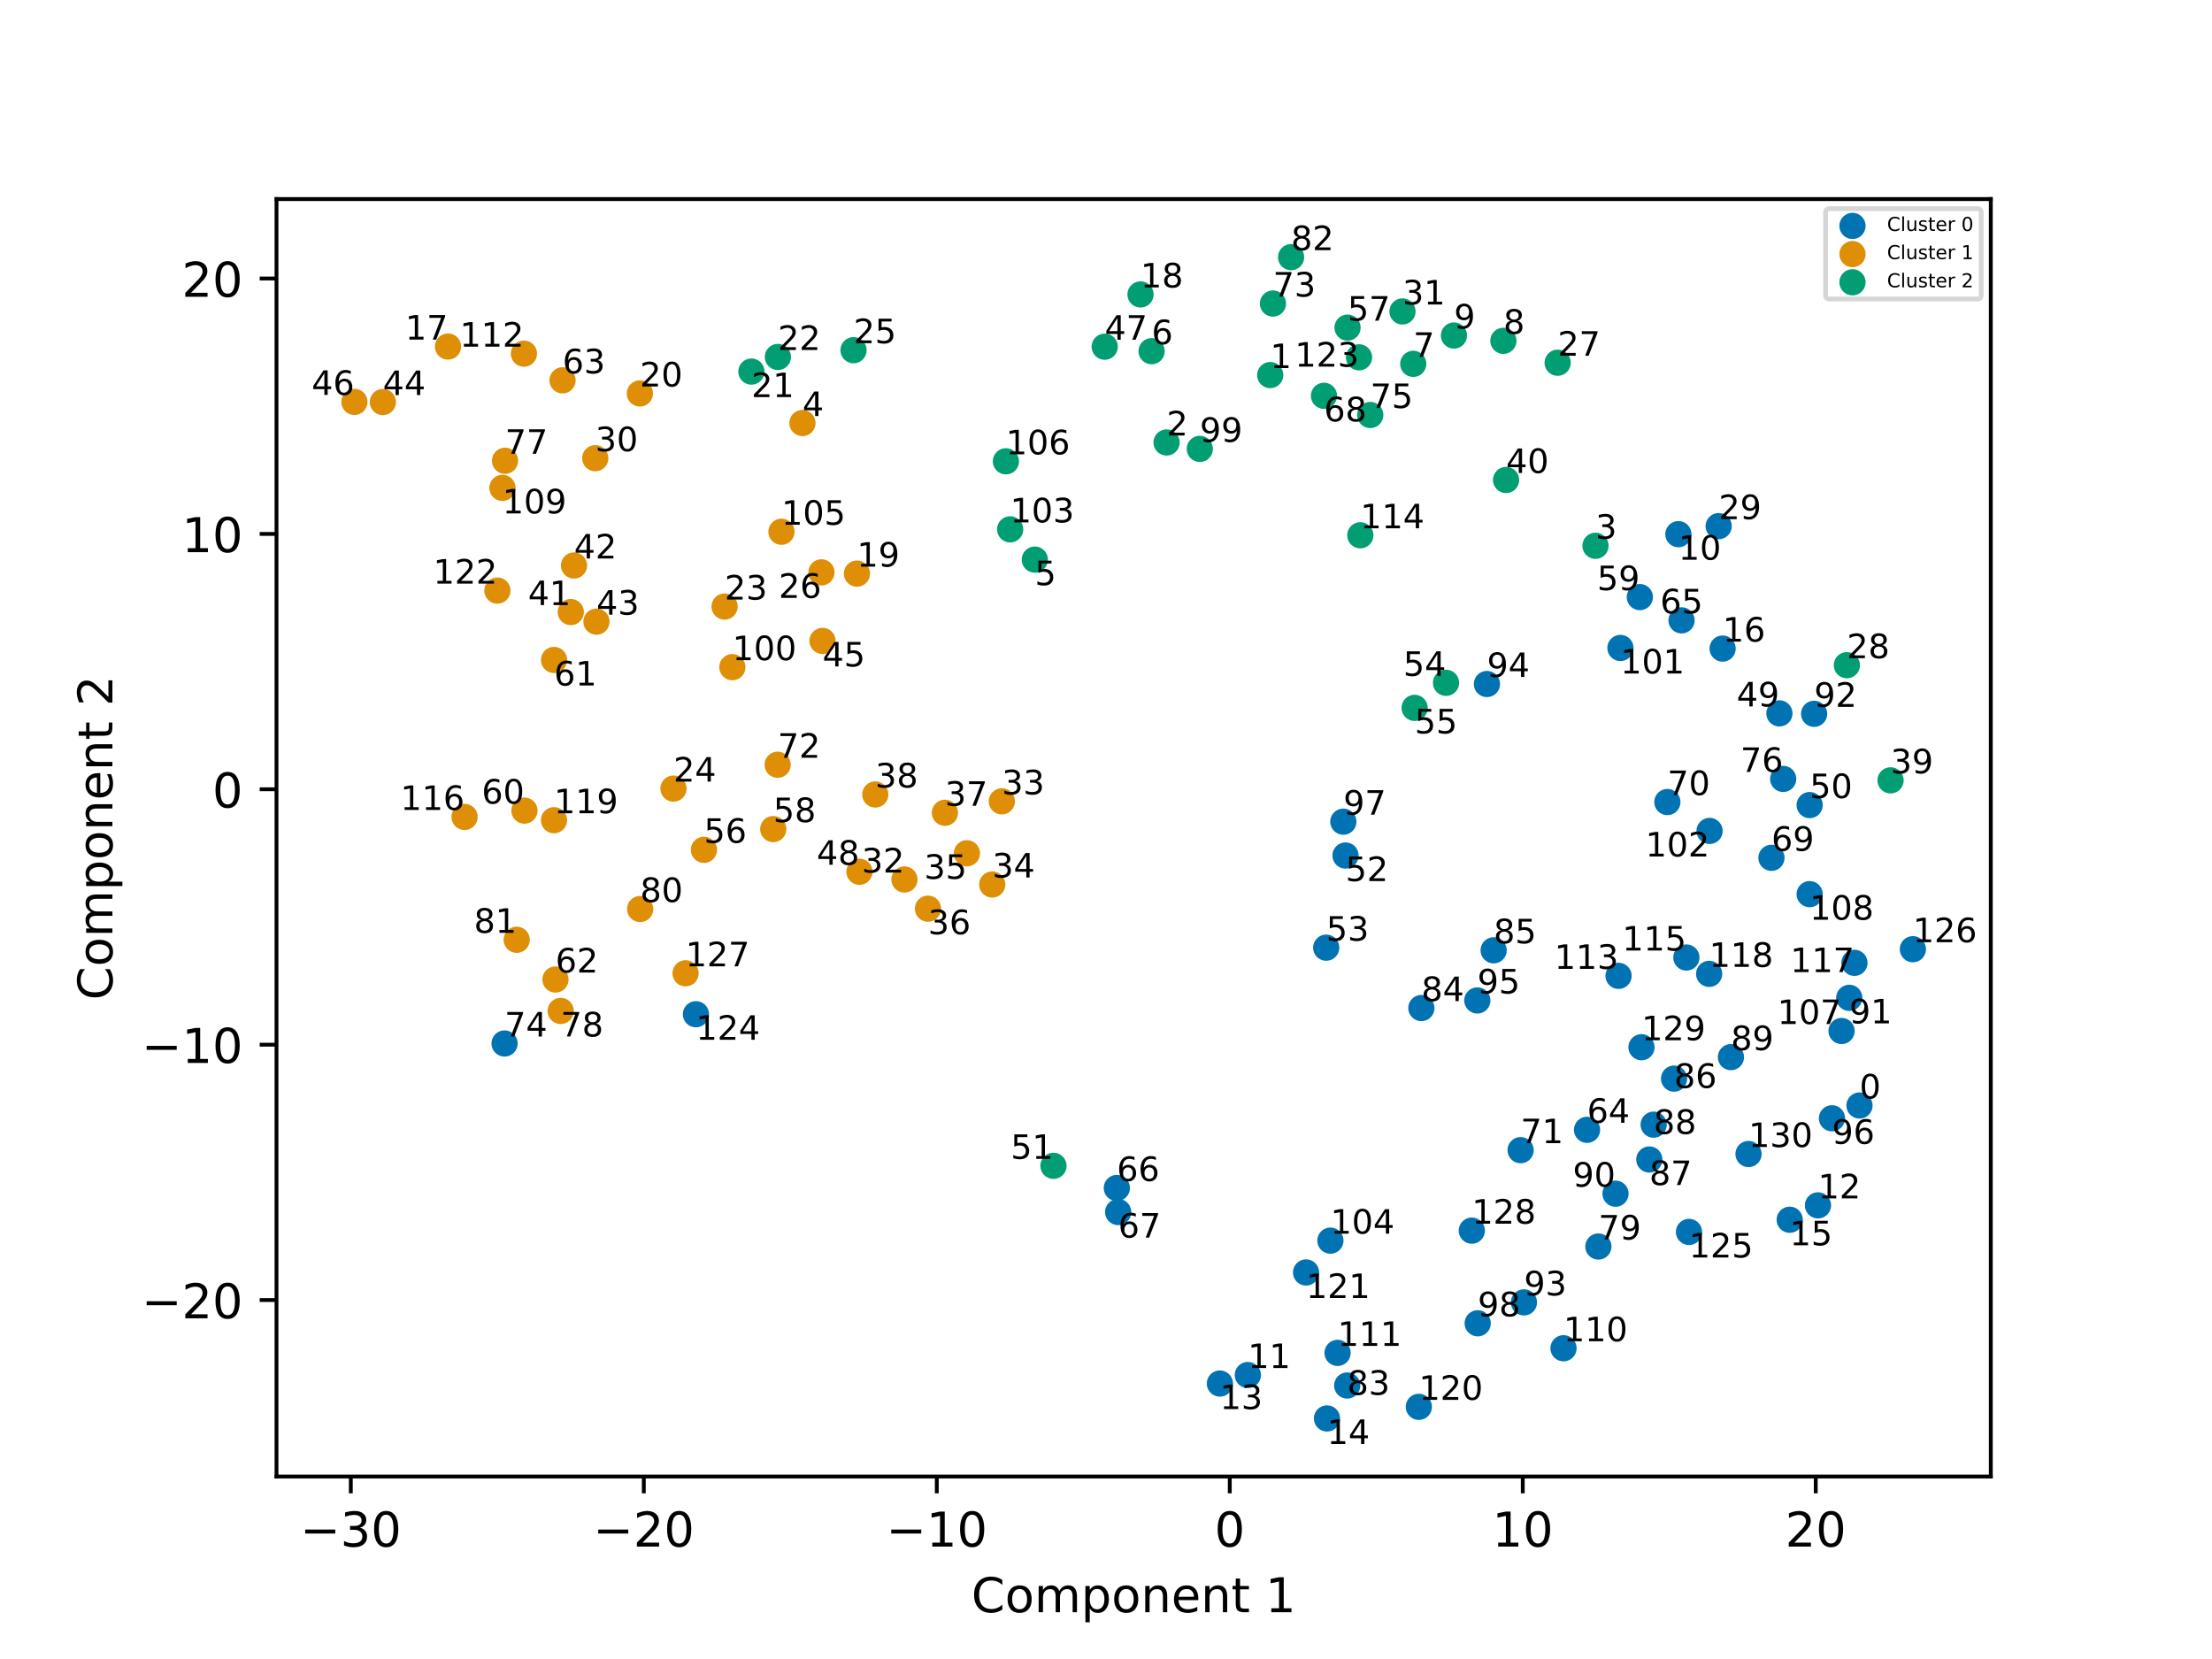 <?xml version="1.0" encoding="utf-8" standalone="no"?>
<!DOCTYPE svg PUBLIC "-//W3C//DTD SVG 1.1//EN"
  "http://www.w3.org/Graphics/SVG/1.1/DTD/svg11.dtd">
<!-- Created with matplotlib (https://matplotlib.org/) -->
<svg height="345.6pt" version="1.1" viewBox="0 0 460.8 345.6" width="460.8pt" xmlns="http://www.w3.org/2000/svg" xmlns:xlink="http://www.w3.org/1999/xlink">
 <defs>
  <style type="text/css">*{stroke-linecap:butt;stroke-linejoin:round;}</style>
 </defs>
 <g id="figure_1">
  <g id="patch_1">
   <path d="M 0 345.6 
L 460.8 345.6 
L 460.8 0 
L 0 0 
z
" style="fill:#ffffff;"/>
  </g>
  <g id="axes_1">
   <g id="patch_2">
    <path d="M 57.6 307.584 
L 414.72 307.584 
L 414.72 41.472 
L 57.6 41.472 
z
" style="fill:#ffffff;"/>
   </g>
   <g id="PathCollection_1">
    <defs>
     <path d="M 0 2.236 
C 0.593 2.236 1.162 2 1.581 1.581 
C 2 1.162 2.236 0.593 2.236 0 
C 2.236 -0.593 2 -1.162 1.581 -1.581 
C 1.162 -2 0.593 -2.236 0 -2.236 
C -0.593 -2.236 -1.162 -2 -1.581 -1.581 
C -2 -1.162 -2.236 -0.593 -2.236 0 
C -2.236 0.593 -2 1.162 -1.581 1.581 
C -1.162 2 -0.593 2.236 0 2.236 
z
" id="m40861cefeb" style="stroke:#0173b2;"/>
    </defs>
    <g clip-path="url(#pacad925ad2)">
     <use style="fill:#0173b2;stroke:#0173b2;" x="387.368" xlink:href="#m40861cefeb" y="230.296"/>
     <use style="fill:#0173b2;stroke:#0173b2;" x="349.638" xlink:href="#m40861cefeb" y="111.281"/>
     <use style="fill:#0173b2;stroke:#0173b2;" x="259.949" xlink:href="#m40861cefeb" y="286.441"/>
     <use style="fill:#0173b2;stroke:#0173b2;" x="378.718" xlink:href="#m40861cefeb" y="251.098"/>
     <use style="fill:#0173b2;stroke:#0173b2;" x="254.126" xlink:href="#m40861cefeb" y="288.219"/>
     <use style="fill:#0173b2;stroke:#0173b2;" x="276.435" xlink:href="#m40861cefeb" y="295.488"/>
     <use style="fill:#0173b2;stroke:#0173b2;" x="372.831" xlink:href="#m40861cefeb" y="254.096"/>
     <use style="fill:#0173b2;stroke:#0173b2;" x="358.851" xlink:href="#m40861cefeb" y="135.113"/>
     <use style="fill:#0173b2;stroke:#0173b2;" x="358.034" xlink:href="#m40861cefeb" y="109.603"/>
     <use style="fill:#0173b2;stroke:#0173b2;" x="370.684" xlink:href="#m40861cefeb" y="148.613"/>
     <use style="fill:#0173b2;stroke:#0173b2;" x="376.985" xlink:href="#m40861cefeb" y="167.712"/>
     <use style="fill:#0173b2;stroke:#0173b2;" x="280.298" xlink:href="#m40861cefeb" y="178.223"/>
     <use style="fill:#0173b2;stroke:#0173b2;" x="276.274" xlink:href="#m40861cefeb" y="197.416"/>
     <use style="fill:#0173b2;stroke:#0173b2;" x="341.61" xlink:href="#m40861cefeb" y="124.386"/>
     <use style="fill:#0173b2;stroke:#0173b2;" x="330.611" xlink:href="#m40861cefeb" y="235.362"/>
     <use style="fill:#0173b2;stroke:#0173b2;" x="350.296" xlink:href="#m40861cefeb" y="129.228"/>
     <use style="fill:#0173b2;stroke:#0173b2;" x="232.657" xlink:href="#m40861cefeb" y="247.478"/>
     <use style="fill:#0173b2;stroke:#0173b2;" x="232.933" xlink:href="#m40861cefeb" y="252.492"/>
     <use style="fill:#0173b2;stroke:#0173b2;" x="369.026" xlink:href="#m40861cefeb" y="178.7"/>
     <use style="fill:#0173b2;stroke:#0173b2;" x="347.342" xlink:href="#m40861cefeb" y="167.079"/>
     <use style="fill:#0173b2;stroke:#0173b2;" x="316.772" xlink:href="#m40861cefeb" y="239.602"/>
     <use style="fill:#0173b2;stroke:#0173b2;" x="105.111" xlink:href="#m40861cefeb" y="217.375"/>
     <use style="fill:#0173b2;stroke:#0173b2;" x="371.471" xlink:href="#m40861cefeb" y="162.262"/>
     <use style="fill:#0173b2;stroke:#0173b2;" x="332.971" xlink:href="#m40861cefeb" y="259.672"/>
     <use style="fill:#0173b2;stroke:#0173b2;" x="280.645" xlink:href="#m40861cefeb" y="288.627"/>
     <use style="fill:#0173b2;stroke:#0173b2;" x="296.1" xlink:href="#m40861cefeb" y="209.994"/>
     <use style="fill:#0173b2;stroke:#0173b2;" x="311.156" xlink:href="#m40861cefeb" y="197.963"/>
     <use style="fill:#0173b2;stroke:#0173b2;" x="348.738" xlink:href="#m40861cefeb" y="224.696"/>
     <use style="fill:#0173b2;stroke:#0173b2;" x="343.585" xlink:href="#m40861cefeb" y="241.546"/>
     <use style="fill:#0173b2;stroke:#0173b2;" x="344.486" xlink:href="#m40861cefeb" y="234.284"/>
     <use style="fill:#0173b2;stroke:#0173b2;" x="360.586" xlink:href="#m40861cefeb" y="220.217"/>
     <use style="fill:#0173b2;stroke:#0173b2;" x="336.54" xlink:href="#m40861cefeb" y="248.662"/>
     <use style="fill:#0173b2;stroke:#0173b2;" x="385.234" xlink:href="#m40861cefeb" y="207.866"/>
     <use style="fill:#0173b2;stroke:#0173b2;" x="377.914" xlink:href="#m40861cefeb" y="148.699"/>
     <use style="fill:#0173b2;stroke:#0173b2;" x="317.466" xlink:href="#m40861cefeb" y="271.308"/>
     <use style="fill:#0173b2;stroke:#0173b2;" x="309.756" xlink:href="#m40861cefeb" y="142.489"/>
     <use style="fill:#0173b2;stroke:#0173b2;" x="307.753" xlink:href="#m40861cefeb" y="208.413"/>
     <use style="fill:#0173b2;stroke:#0173b2;" x="381.632" xlink:href="#m40861cefeb" y="232.961"/>
     <use style="fill:#0173b2;stroke:#0173b2;" x="279.842" xlink:href="#m40861cefeb" y="171.17"/>
     <use style="fill:#0173b2;stroke:#0173b2;" x="307.831" xlink:href="#m40861cefeb" y="275.664"/>
     <use style="fill:#0173b2;stroke:#0173b2;" x="337.565" xlink:href="#m40861cefeb" y="134.982"/>
     <use style="fill:#0173b2;stroke:#0173b2;" x="356.136" xlink:href="#m40861cefeb" y="173.099"/>
     <use style="fill:#0173b2;stroke:#0173b2;" x="277.149" xlink:href="#m40861cefeb" y="258.447"/>
     <use style="fill:#0173b2;stroke:#0173b2;" x="383.627" xlink:href="#m40861cefeb" y="214.776"/>
     <use style="fill:#0173b2;stroke:#0173b2;" x="376.985" xlink:href="#m40861cefeb" y="186.27"/>
     <use style="fill:#0173b2;stroke:#0173b2;" x="325.707" xlink:href="#m40861cefeb" y="280.864"/>
     <use style="fill:#0173b2;stroke:#0173b2;" x="278.641" xlink:href="#m40861cefeb" y="281.831"/>
     <use style="fill:#0173b2;stroke:#0173b2;" x="337.175" xlink:href="#m40861cefeb" y="203.287"/>
     <use style="fill:#0173b2;stroke:#0173b2;" x="351.304" xlink:href="#m40861cefeb" y="199.466"/>
     <use style="fill:#0173b2;stroke:#0173b2;" x="386.315" xlink:href="#m40861cefeb" y="200.575"/>
     <use style="fill:#0173b2;stroke:#0173b2;" x="356.049" xlink:href="#m40861cefeb" y="202.874"/>
     <use style="fill:#0173b2;stroke:#0173b2;" x="295.572" xlink:href="#m40861cefeb" y="293.069"/>
     <use style="fill:#0173b2;stroke:#0173b2;" x="272.074" xlink:href="#m40861cefeb" y="265.077"/>
     <use style="fill:#0173b2;stroke:#0173b2;" x="144.976" xlink:href="#m40861cefeb" y="211.284"/>
     <use style="fill:#0173b2;stroke:#0173b2;" x="351.847" xlink:href="#m40861cefeb" y="256.637"/>
     <use style="fill:#0173b2;stroke:#0173b2;" x="398.487" xlink:href="#m40861cefeb" y="197.735"/>
     <use style="fill:#0173b2;stroke:#0173b2;" x="306.606" xlink:href="#m40861cefeb" y="256.365"/>
     <use style="fill:#0173b2;stroke:#0173b2;" x="341.953" xlink:href="#m40861cefeb" y="218.156"/>
     <use style="fill:#0173b2;stroke:#0173b2;" x="364.25" xlink:href="#m40861cefeb" y="240.399"/>
    </g>
   </g>
   <g id="PathCollection_2">
    <defs>
     <path d="M 0 2.236 
C 0.593 2.236 1.162 2 1.581 1.581 
C 2 1.162 2.236 0.593 2.236 0 
C 2.236 -0.593 2 -1.162 1.581 -1.581 
C 1.162 -2 0.593 -2.236 0 -2.236 
C -0.593 -2.236 -1.162 -2 -1.581 -1.581 
C -2 -1.162 -2.236 -0.593 -2.236 0 
C -2.236 0.593 -2 1.162 -1.581 1.581 
C -1.162 2 -0.593 2.236 0 2.236 
z
" id="mf423c659b4" style="stroke:#de8f05;"/>
    </defs>
    <g clip-path="url(#pacad925ad2)">
     <use style="fill:#de8f05;stroke:#de8f05;" x="167.161" xlink:href="#mf423c659b4" y="88.127"/>
     <use style="fill:#de8f05;stroke:#de8f05;" x="93.325" xlink:href="#mf423c659b4" y="72.192"/>
     <use style="fill:#de8f05;stroke:#de8f05;" x="178.515" xlink:href="#mf423c659b4" y="119.493"/>
     <use style="fill:#de8f05;stroke:#de8f05;" x="133.3" xlink:href="#mf423c659b4" y="81.963"/>
     <use style="fill:#de8f05;stroke:#de8f05;" x="150.948" xlink:href="#mf423c659b4" y="126.354"/>
     <use style="fill:#de8f05;stroke:#de8f05;" x="140.295" xlink:href="#mf423c659b4" y="164.276"/>
     <use style="fill:#de8f05;stroke:#de8f05;" x="171.119" xlink:href="#mf423c659b4" y="119.23"/>
     <use style="fill:#de8f05;stroke:#de8f05;" x="124.004" xlink:href="#mf423c659b4" y="95.451"/>
     <use style="fill:#de8f05;stroke:#de8f05;" x="188.415" xlink:href="#mf423c659b4" y="183.213"/>
     <use style="fill:#de8f05;stroke:#de8f05;" x="208.702" xlink:href="#mf423c659b4" y="166.934"/>
     <use style="fill:#de8f05;stroke:#de8f05;" x="206.698" xlink:href="#mf423c659b4" y="184.257"/>
     <use style="fill:#de8f05;stroke:#de8f05;" x="201.424" xlink:href="#mf423c659b4" y="177.755"/>
     <use style="fill:#de8f05;stroke:#de8f05;" x="193.313" xlink:href="#mf423c659b4" y="189.292"/>
     <use style="fill:#de8f05;stroke:#de8f05;" x="196.839" xlink:href="#mf423c659b4" y="169.312"/>
     <use style="fill:#de8f05;stroke:#de8f05;" x="182.337" xlink:href="#mf423c659b4" y="165.504"/>
     <use style="fill:#de8f05;stroke:#de8f05;" x="118.905" xlink:href="#mf423c659b4" y="127.504"/>
     <use style="fill:#de8f05;stroke:#de8f05;" x="119.576" xlink:href="#mf423c659b4" y="117.803"/>
     <use style="fill:#de8f05;stroke:#de8f05;" x="124.254" xlink:href="#mf423c659b4" y="129.497"/>
     <use style="fill:#de8f05;stroke:#de8f05;" x="79.755" xlink:href="#mf423c659b4" y="83.753"/>
     <use style="fill:#de8f05;stroke:#de8f05;" x="171.345" xlink:href="#mf423c659b4" y="133.514"/>
     <use style="fill:#de8f05;stroke:#de8f05;" x="73.833" xlink:href="#mf423c659b4" y="83.72"/>
     <use style="fill:#de8f05;stroke:#de8f05;" x="179.037" xlink:href="#mf423c659b4" y="181.601"/>
     <use style="fill:#de8f05;stroke:#de8f05;" x="146.641" xlink:href="#mf423c659b4" y="177.032"/>
     <use style="fill:#de8f05;stroke:#de8f05;" x="161.079" xlink:href="#mf423c659b4" y="172.714"/>
     <use style="fill:#de8f05;stroke:#de8f05;" x="109.25" xlink:href="#mf423c659b4" y="168.864"/>
     <use style="fill:#de8f05;stroke:#de8f05;" x="115.417" xlink:href="#mf423c659b4" y="137.482"/>
     <use style="fill:#de8f05;stroke:#de8f05;" x="115.711" xlink:href="#mf423c659b4" y="204.049"/>
     <use style="fill:#de8f05;stroke:#de8f05;" x="117.184" xlink:href="#mf423c659b4" y="79.227"/>
     <use style="fill:#de8f05;stroke:#de8f05;" x="162" xlink:href="#mf423c659b4" y="159.307"/>
     <use style="fill:#de8f05;stroke:#de8f05;" x="105.205" xlink:href="#mf423c659b4" y="95.988"/>
     <use style="fill:#de8f05;stroke:#de8f05;" x="116.797" xlink:href="#mf423c659b4" y="210.595"/>
     <use style="fill:#de8f05;stroke:#de8f05;" x="133.358" xlink:href="#mf423c659b4" y="189.364"/>
     <use style="fill:#de8f05;stroke:#de8f05;" x="107.635" xlink:href="#mf423c659b4" y="195.773"/>
     <use style="fill:#de8f05;stroke:#de8f05;" x="152.567" xlink:href="#mf423c659b4" y="138.98"/>
     <use style="fill:#de8f05;stroke:#de8f05;" x="162.795" xlink:href="#mf423c659b4" y="110.774"/>
     <use style="fill:#de8f05;stroke:#de8f05;" x="104.666" xlink:href="#mf423c659b4" y="101.634"/>
     <use style="fill:#de8f05;stroke:#de8f05;" x="109.141" xlink:href="#mf423c659b4" y="73.669"/>
     <use style="fill:#de8f05;stroke:#de8f05;" x="96.778" xlink:href="#mf423c659b4" y="170.18"/>
     <use style="fill:#de8f05;stroke:#de8f05;" x="115.405" xlink:href="#mf423c659b4" y="170.866"/>
     <use style="fill:#de8f05;stroke:#de8f05;" x="103.614" xlink:href="#mf423c659b4" y="123.03"/>
     <use style="fill:#de8f05;stroke:#de8f05;" x="142.815" xlink:href="#mf423c659b4" y="202.754"/>
    </g>
   </g>
   <g id="PathCollection_3">
    <defs>
     <path d="M 0 2.236 
C 0.593 2.236 1.162 2 1.581 1.581 
C 2 1.162 2.236 0.593 2.236 0 
C 2.236 -0.593 2 -1.162 1.581 -1.581 
C 1.162 -2 0.593 -2.236 0 -2.236 
C -0.593 -2.236 -1.162 -2 -1.581 -1.581 
C -2 -1.162 -2.236 -0.593 -2.236 0 
C -2.236 0.593 -2 1.162 -1.581 1.581 
C -1.162 2 -0.593 2.236 0 2.236 
z
" id="m1464d8e6a2" style="stroke:#029e73;"/>
    </defs>
    <g clip-path="url(#pacad925ad2)">
     <use style="fill:#029e73;stroke:#029e73;" x="264.606" xlink:href="#m1464d8e6a2" y="78.135"/>
     <use style="fill:#029e73;stroke:#029e73;" x="243.021" xlink:href="#m1464d8e6a2" y="92.175"/>
     <use style="fill:#029e73;stroke:#029e73;" x="332.371" xlink:href="#m1464d8e6a2" y="113.694"/>
     <use style="fill:#029e73;stroke:#029e73;" x="215.572" xlink:href="#m1464d8e6a2" y="116.577"/>
     <use style="fill:#029e73;stroke:#029e73;" x="239.9" xlink:href="#m1464d8e6a2" y="73.159"/>
     <use style="fill:#029e73;stroke:#029e73;" x="294.404" xlink:href="#m1464d8e6a2" y="75.795"/>
     <use style="fill:#029e73;stroke:#029e73;" x="313.183" xlink:href="#m1464d8e6a2" y="70.997"/>
     <use style="fill:#029e73;stroke:#029e73;" x="302.882" xlink:href="#m1464d8e6a2" y="69.896"/>
     <use style="fill:#029e73;stroke:#029e73;" x="237.591" xlink:href="#m1464d8e6a2" y="61.336"/>
     <use style="fill:#029e73;stroke:#029e73;" x="156.533" xlink:href="#m1464d8e6a2" y="77.407"/>
     <use style="fill:#029e73;stroke:#029e73;" x="162.049" xlink:href="#m1464d8e6a2" y="74.359"/>
     <use style="fill:#029e73;stroke:#029e73;" x="177.809" xlink:href="#m1464d8e6a2" y="72.951"/>
     <use style="fill:#029e73;stroke:#029e73;" x="324.489" xlink:href="#m1464d8e6a2" y="75.561"/>
     <use style="fill:#029e73;stroke:#029e73;" x="384.738" xlink:href="#m1464d8e6a2" y="138.569"/>
     <use style="fill:#029e73;stroke:#029e73;" x="292.16" xlink:href="#m1464d8e6a2" y="64.881"/>
     <use style="fill:#029e73;stroke:#029e73;" x="393.84" xlink:href="#m1464d8e6a2" y="162.56"/>
     <use style="fill:#029e73;stroke:#029e73;" x="313.74" xlink:href="#m1464d8e6a2" y="99.986"/>
     <use style="fill:#029e73;stroke:#029e73;" x="230.133" xlink:href="#m1464d8e6a2" y="72.222"/>
     <use style="fill:#029e73;stroke:#029e73;" x="219.455" xlink:href="#m1464d8e6a2" y="242.863"/>
     <use style="fill:#029e73;stroke:#029e73;" x="301.232" xlink:href="#m1464d8e6a2" y="142.245"/>
     <use style="fill:#029e73;stroke:#029e73;" x="294.695" xlink:href="#m1464d8e6a2" y="147.462"/>
     <use style="fill:#029e73;stroke:#029e73;" x="280.715" xlink:href="#m1464d8e6a2" y="68.25"/>
     <use style="fill:#029e73;stroke:#029e73;" x="275.808" xlink:href="#m1464d8e6a2" y="82.452"/>
     <use style="fill:#029e73;stroke:#029e73;" x="265.18" xlink:href="#m1464d8e6a2" y="63.232"/>
     <use style="fill:#029e73;stroke:#029e73;" x="285.45" xlink:href="#m1464d8e6a2" y="86.451"/>
     <use style="fill:#029e73;stroke:#029e73;" x="268.957" xlink:href="#m1464d8e6a2" y="53.568"/>
     <use style="fill:#029e73;stroke:#029e73;" x="249.941" xlink:href="#m1464d8e6a2" y="93.511"/>
     <use style="fill:#029e73;stroke:#029e73;" x="210.436" xlink:href="#m1464d8e6a2" y="110.273"/>
     <use style="fill:#029e73;stroke:#029e73;" x="209.549" xlink:href="#m1464d8e6a2" y="96.098"/>
     <use style="fill:#029e73;stroke:#029e73;" x="283.379" xlink:href="#m1464d8e6a2" y="111.509"/>
     <use style="fill:#029e73;stroke:#029e73;" x="283.108" xlink:href="#m1464d8e6a2" y="74.438"/>
    </g>
   </g>
   <g id="matplotlib.axis_1">
    <g id="xtick_1">
     <g id="line2d_1">
      <defs>
       <path d="M 0 0 
L 0 3.5 
" id="m2e3f744ed6" style="stroke:#000000;stroke-width:0.8;"/>
      </defs>
      <g>
       <use style="stroke:#000000;stroke-width:0.8;" x="73.081" xlink:href="#m2e3f744ed6" y="307.584"/>
      </g>
     </g>
     <g id="text_1">
      <!-- −30 -->
      <g transform="translate(62.528 322.182)scale(0.1 -0.1)">
       <defs>
        <path d="M 10.594 35.5 
L 73.188 35.5 
L 73.188 27.203 
L 10.594 27.203 
z
" id="DejaVuSans-8722"/>
        <path d="M 40.578 39.312 
Q 47.656 37.797 51.625 33 
Q 55.609 28.219 55.609 21.188 
Q 55.609 10.406 48.188 4.484 
Q 40.766 -1.422 27.094 -1.422 
Q 22.516 -1.422 17.656 -0.516 
Q 12.797 0.391 7.625 2.203 
L 7.625 11.719 
Q 11.719 9.328 16.594 8.109 
Q 21.484 6.891 26.812 6.891 
Q 36.078 6.891 40.938 10.547 
Q 45.797 14.203 45.797 21.188 
Q 45.797 27.641 41.281 31.266 
Q 36.766 34.906 28.719 34.906 
L 20.219 34.906 
L 20.219 43.016 
L 29.109 43.016 
Q 36.375 43.016 40.234 45.922 
Q 44.094 48.828 44.094 54.297 
Q 44.094 59.906 40.109 62.906 
Q 36.141 65.922 28.719 65.922 
Q 24.656 65.922 20.016 65.031 
Q 15.375 64.156 9.812 62.312 
L 9.812 71.094 
Q 15.438 72.656 20.344 73.438 
Q 25.25 74.219 29.594 74.219 
Q 40.828 74.219 47.359 69.109 
Q 53.906 64.016 53.906 55.328 
Q 53.906 49.266 50.438 45.094 
Q 46.969 40.922 40.578 39.312 
z
" id="DejaVuSans-51"/>
        <path d="M 31.781 66.406 
Q 24.172 66.406 20.328 58.906 
Q 16.5 51.422 16.5 36.375 
Q 16.5 21.391 20.328 13.891 
Q 24.172 6.391 31.781 6.391 
Q 39.453 6.391 43.281 13.891 
Q 47.125 21.391 47.125 36.375 
Q 47.125 51.422 43.281 58.906 
Q 39.453 66.406 31.781 66.406 
z
M 31.781 74.219 
Q 44.047 74.219 50.516 64.516 
Q 56.984 54.828 56.984 36.375 
Q 56.984 17.969 50.516 8.266 
Q 44.047 -1.422 31.781 -1.422 
Q 19.531 -1.422 13.062 8.266 
Q 6.594 17.969 6.594 36.375 
Q 6.594 54.828 13.062 64.516 
Q 19.531 74.219 31.781 74.219 
z
" id="DejaVuSans-48"/>
       </defs>
       <use xlink:href="#DejaVuSans-8722"/>
       <use x="83.789" xlink:href="#DejaVuSans-51"/>
       <use x="147.412" xlink:href="#DejaVuSans-48"/>
      </g>
     </g>
    </g>
    <g id="xtick_2">
     <g id="line2d_2">
      <g>
       <use style="stroke:#000000;stroke-width:0.8;" x="134.115" xlink:href="#m2e3f744ed6" y="307.584"/>
      </g>
     </g>
     <g id="text_2">
      <!-- −20 -->
      <g transform="translate(123.563 322.182)scale(0.1 -0.1)">
       <defs>
        <path d="M 19.188 8.297 
L 53.609 8.297 
L 53.609 0 
L 7.328 0 
L 7.328 8.297 
Q 12.938 14.109 22.625 23.891 
Q 32.328 33.688 34.812 36.531 
Q 39.547 41.844 41.422 45.531 
Q 43.312 49.219 43.312 52.781 
Q 43.312 58.594 39.234 62.25 
Q 35.156 65.922 28.609 65.922 
Q 23.969 65.922 18.812 64.312 
Q 13.672 62.703 7.812 59.422 
L 7.812 69.391 
Q 13.766 71.781 18.938 73 
Q 24.125 74.219 28.422 74.219 
Q 39.75 74.219 46.484 68.547 
Q 53.219 62.891 53.219 53.422 
Q 53.219 48.922 51.531 44.891 
Q 49.859 40.875 45.406 35.406 
Q 44.188 33.984 37.641 27.219 
Q 31.109 20.453 19.188 8.297 
z
" id="DejaVuSans-50"/>
       </defs>
       <use xlink:href="#DejaVuSans-8722"/>
       <use x="83.789" xlink:href="#DejaVuSans-50"/>
       <use x="147.412" xlink:href="#DejaVuSans-48"/>
      </g>
     </g>
    </g>
    <g id="xtick_3">
     <g id="line2d_3">
      <g>
       <use style="stroke:#000000;stroke-width:0.8;" x="195.15" xlink:href="#m2e3f744ed6" y="307.584"/>
      </g>
     </g>
     <g id="text_3">
      <!-- −10 -->
      <g transform="translate(184.597 322.182)scale(0.1 -0.1)">
       <defs>
        <path d="M 12.406 8.297 
L 28.516 8.297 
L 28.516 63.922 
L 10.984 60.406 
L 10.984 69.391 
L 28.422 72.906 
L 38.281 72.906 
L 38.281 8.297 
L 54.391 8.297 
L 54.391 0 
L 12.406 0 
z
" id="DejaVuSans-49"/>
       </defs>
       <use xlink:href="#DejaVuSans-8722"/>
       <use x="83.789" xlink:href="#DejaVuSans-49"/>
       <use x="147.412" xlink:href="#DejaVuSans-48"/>
      </g>
     </g>
    </g>
    <g id="xtick_4">
     <g id="line2d_4">
      <g>
       <use style="stroke:#000000;stroke-width:0.8;" x="256.184" xlink:href="#m2e3f744ed6" y="307.584"/>
      </g>
     </g>
     <g id="text_4">
      <!-- 0 -->
      <g transform="translate(253.003 322.182)scale(0.1 -0.1)">
       <use xlink:href="#DejaVuSans-48"/>
      </g>
     </g>
    </g>
    <g id="xtick_5">
     <g id="line2d_5">
      <g>
       <use style="stroke:#000000;stroke-width:0.8;" x="317.219" xlink:href="#m2e3f744ed6" y="307.584"/>
      </g>
     </g>
     <g id="text_5">
      <!-- 10 -->
      <g transform="translate(310.856 322.182)scale(0.1 -0.1)">
       <use xlink:href="#DejaVuSans-49"/>
       <use x="63.623" xlink:href="#DejaVuSans-48"/>
      </g>
     </g>
    </g>
    <g id="xtick_6">
     <g id="line2d_6">
      <g>
       <use style="stroke:#000000;stroke-width:0.8;" x="378.253" xlink:href="#m2e3f744ed6" y="307.584"/>
      </g>
     </g>
     <g id="text_6">
      <!-- 20 -->
      <g transform="translate(371.891 322.182)scale(0.1 -0.1)">
       <use xlink:href="#DejaVuSans-50"/>
       <use x="63.623" xlink:href="#DejaVuSans-48"/>
      </g>
     </g>
    </g>
    <g id="text_7">
     <!-- Component 1 -->
     <g transform="translate(202.361 335.861)scale(0.1 -0.1)">
      <defs>
       <path d="M 64.406 67.281 
L 64.406 56.891 
Q 59.422 61.531 53.781 63.812 
Q 48.141 66.109 41.797 66.109 
Q 29.297 66.109 22.656 58.469 
Q 16.016 50.828 16.016 36.375 
Q 16.016 21.969 22.656 14.328 
Q 29.297 6.688 41.797 6.688 
Q 48.141 6.688 53.781 8.984 
Q 59.422 11.281 64.406 15.922 
L 64.406 5.609 
Q 59.234 2.094 53.438 0.328 
Q 47.656 -1.422 41.219 -1.422 
Q 24.656 -1.422 15.125 8.703 
Q 5.609 18.844 5.609 36.375 
Q 5.609 53.953 15.125 64.078 
Q 24.656 74.219 41.219 74.219 
Q 47.75 74.219 53.531 72.484 
Q 59.328 70.75 64.406 67.281 
z
" id="DejaVuSans-67"/>
       <path d="M 30.609 48.391 
Q 23.391 48.391 19.188 42.75 
Q 14.984 37.109 14.984 27.297 
Q 14.984 17.484 19.156 11.844 
Q 23.344 6.203 30.609 6.203 
Q 37.797 6.203 41.984 11.859 
Q 46.188 17.531 46.188 27.297 
Q 46.188 37.016 41.984 42.703 
Q 37.797 48.391 30.609 48.391 
z
M 30.609 56 
Q 42.328 56 49.016 48.375 
Q 55.719 40.766 55.719 27.297 
Q 55.719 13.875 49.016 6.219 
Q 42.328 -1.422 30.609 -1.422 
Q 18.844 -1.422 12.172 6.219 
Q 5.516 13.875 5.516 27.297 
Q 5.516 40.766 12.172 48.375 
Q 18.844 56 30.609 56 
z
" id="DejaVuSans-111"/>
       <path d="M 52 44.188 
Q 55.375 50.25 60.062 53.125 
Q 64.75 56 71.094 56 
Q 79.641 56 84.281 50.016 
Q 88.922 44.047 88.922 33.016 
L 88.922 0 
L 79.891 0 
L 79.891 32.719 
Q 79.891 40.578 77.094 44.375 
Q 74.312 48.188 68.609 48.188 
Q 61.625 48.188 57.562 43.547 
Q 53.516 38.922 53.516 30.906 
L 53.516 0 
L 44.484 0 
L 44.484 32.719 
Q 44.484 40.625 41.703 44.406 
Q 38.922 48.188 33.109 48.188 
Q 26.219 48.188 22.156 43.531 
Q 18.109 38.875 18.109 30.906 
L 18.109 0 
L 9.078 0 
L 9.078 54.688 
L 18.109 54.688 
L 18.109 46.188 
Q 21.188 51.219 25.484 53.609 
Q 29.781 56 35.688 56 
Q 41.656 56 45.828 52.969 
Q 50 49.953 52 44.188 
z
" id="DejaVuSans-109"/>
       <path d="M 18.109 8.203 
L 18.109 -20.797 
L 9.078 -20.797 
L 9.078 54.688 
L 18.109 54.688 
L 18.109 46.391 
Q 20.953 51.266 25.266 53.625 
Q 29.594 56 35.594 56 
Q 45.562 56 51.781 48.094 
Q 58.016 40.188 58.016 27.297 
Q 58.016 14.406 51.781 6.484 
Q 45.562 -1.422 35.594 -1.422 
Q 29.594 -1.422 25.266 0.953 
Q 20.953 3.328 18.109 8.203 
z
M 48.688 27.297 
Q 48.688 37.203 44.609 42.844 
Q 40.531 48.484 33.406 48.484 
Q 26.266 48.484 22.188 42.844 
Q 18.109 37.203 18.109 27.297 
Q 18.109 17.391 22.188 11.75 
Q 26.266 6.109 33.406 6.109 
Q 40.531 6.109 44.609 11.75 
Q 48.688 17.391 48.688 27.297 
z
" id="DejaVuSans-112"/>
       <path d="M 54.891 33.016 
L 54.891 0 
L 45.906 0 
L 45.906 32.719 
Q 45.906 40.484 42.875 44.328 
Q 39.844 48.188 33.797 48.188 
Q 26.516 48.188 22.312 43.547 
Q 18.109 38.922 18.109 30.906 
L 18.109 0 
L 9.078 0 
L 9.078 54.688 
L 18.109 54.688 
L 18.109 46.188 
Q 21.344 51.125 25.703 53.562 
Q 30.078 56 35.797 56 
Q 45.219 56 50.047 50.172 
Q 54.891 44.344 54.891 33.016 
z
" id="DejaVuSans-110"/>
       <path d="M 56.203 29.594 
L 56.203 25.203 
L 14.891 25.203 
Q 15.484 15.922 20.484 11.062 
Q 25.484 6.203 34.422 6.203 
Q 39.594 6.203 44.453 7.469 
Q 49.312 8.734 54.109 11.281 
L 54.109 2.781 
Q 49.266 0.734 44.188 -0.344 
Q 39.109 -1.422 33.891 -1.422 
Q 20.797 -1.422 13.156 6.188 
Q 5.516 13.812 5.516 26.812 
Q 5.516 40.234 12.766 48.109 
Q 20.016 56 32.328 56 
Q 43.359 56 49.781 48.891 
Q 56.203 41.797 56.203 29.594 
z
M 47.219 32.234 
Q 47.125 39.594 43.094 43.984 
Q 39.062 48.391 32.422 48.391 
Q 24.906 48.391 20.391 44.141 
Q 15.875 39.891 15.188 32.172 
z
" id="DejaVuSans-101"/>
       <path d="M 18.312 70.219 
L 18.312 54.688 
L 36.812 54.688 
L 36.812 47.703 
L 18.312 47.703 
L 18.312 18.016 
Q 18.312 11.328 20.141 9.422 
Q 21.969 7.516 27.594 7.516 
L 36.812 7.516 
L 36.812 0 
L 27.594 0 
Q 17.188 0 13.234 3.875 
Q 9.281 7.766 9.281 18.016 
L 9.281 47.703 
L 2.688 47.703 
L 2.688 54.688 
L 9.281 54.688 
L 9.281 70.219 
z
" id="DejaVuSans-116"/>
       <path id="DejaVuSans-32"/>
      </defs>
      <use xlink:href="#DejaVuSans-67"/>
      <use x="69.824" xlink:href="#DejaVuSans-111"/>
      <use x="131.006" xlink:href="#DejaVuSans-109"/>
      <use x="228.418" xlink:href="#DejaVuSans-112"/>
      <use x="291.895" xlink:href="#DejaVuSans-111"/>
      <use x="353.076" xlink:href="#DejaVuSans-110"/>
      <use x="416.455" xlink:href="#DejaVuSans-101"/>
      <use x="477.979" xlink:href="#DejaVuSans-110"/>
      <use x="541.357" xlink:href="#DejaVuSans-116"/>
      <use x="580.566" xlink:href="#DejaVuSans-32"/>
      <use x="612.354" xlink:href="#DejaVuSans-49"/>
     </g>
    </g>
   </g>
   <g id="matplotlib.axis_2">
    <g id="ytick_1">
     <g id="line2d_7">
      <defs>
       <path d="M 0 0 
L -3.5 0 
" id="m4bf28c3813" style="stroke:#000000;stroke-width:0.8;"/>
      </defs>
      <g>
       <use style="stroke:#000000;stroke-width:0.8;" x="57.6" xlink:href="#m4bf28c3813" y="270.825"/>
      </g>
     </g>
     <g id="text_8">
      <!-- −20 -->
      <g transform="translate(29.495 274.624)scale(0.1 -0.1)">
       <use xlink:href="#DejaVuSans-8722"/>
       <use x="83.789" xlink:href="#DejaVuSans-50"/>
       <use x="147.412" xlink:href="#DejaVuSans-48"/>
      </g>
     </g>
    </g>
    <g id="ytick_2">
     <g id="line2d_8">
      <g>
       <use style="stroke:#000000;stroke-width:0.8;" x="57.6" xlink:href="#m4bf28c3813" y="217.625"/>
      </g>
     </g>
     <g id="text_9">
      <!-- −10 -->
      <g transform="translate(29.495 221.424)scale(0.1 -0.1)">
       <use xlink:href="#DejaVuSans-8722"/>
       <use x="83.789" xlink:href="#DejaVuSans-49"/>
       <use x="147.412" xlink:href="#DejaVuSans-48"/>
      </g>
     </g>
    </g>
    <g id="ytick_3">
     <g id="line2d_9">
      <g>
       <use style="stroke:#000000;stroke-width:0.8;" x="57.6" xlink:href="#m4bf28c3813" y="164.424"/>
      </g>
     </g>
     <g id="text_10">
      <!-- 0 -->
      <g transform="translate(44.237 168.223)scale(0.1 -0.1)">
       <use xlink:href="#DejaVuSans-48"/>
      </g>
     </g>
    </g>
    <g id="ytick_4">
     <g id="line2d_10">
      <g>
       <use style="stroke:#000000;stroke-width:0.8;" x="57.6" xlink:href="#m4bf28c3813" y="111.223"/>
      </g>
     </g>
     <g id="text_11">
      <!-- 10 -->
      <g transform="translate(37.875 115.022)scale(0.1 -0.1)">
       <use xlink:href="#DejaVuSans-49"/>
       <use x="63.623" xlink:href="#DejaVuSans-48"/>
      </g>
     </g>
    </g>
    <g id="ytick_5">
     <g id="line2d_11">
      <g>
       <use style="stroke:#000000;stroke-width:0.8;" x="57.6" xlink:href="#m4bf28c3813" y="58.022"/>
      </g>
     </g>
     <g id="text_12">
      <!-- 20 -->
      <g transform="translate(37.875 61.822)scale(0.1 -0.1)">
       <use xlink:href="#DejaVuSans-50"/>
       <use x="63.623" xlink:href="#DejaVuSans-48"/>
      </g>
     </g>
    </g>
    <g id="text_13">
     <!-- Component 2 -->
     <g transform="translate(23.416 208.327)rotate(-90)scale(0.1 -0.1)">
      <use xlink:href="#DejaVuSans-67"/>
      <use x="69.824" xlink:href="#DejaVuSans-111"/>
      <use x="131.006" xlink:href="#DejaVuSans-109"/>
      <use x="228.418" xlink:href="#DejaVuSans-112"/>
      <use x="291.895" xlink:href="#DejaVuSans-111"/>
      <use x="353.076" xlink:href="#DejaVuSans-110"/>
      <use x="416.455" xlink:href="#DejaVuSans-101"/>
      <use x="477.979" xlink:href="#DejaVuSans-110"/>
      <use x="541.357" xlink:href="#DejaVuSans-116"/>
      <use x="580.566" xlink:href="#DejaVuSans-32"/>
      <use x="612.354" xlink:href="#DejaVuSans-50"/>
     </g>
    </g>
   </g>
   <g id="patch_3">
    <path d="M 57.6 307.584 
L 57.6 41.472 
" style="fill:none;stroke:#000000;stroke-linecap:square;stroke-linejoin:miter;stroke-width:0.8;"/>
   </g>
   <g id="patch_4">
    <path d="M 414.72 307.584 
L 414.72 41.472 
" style="fill:none;stroke:#000000;stroke-linecap:square;stroke-linejoin:miter;stroke-width:0.8;"/>
   </g>
   <g id="patch_5">
    <path d="M 57.6 307.584 
L 414.72 307.584 
" style="fill:none;stroke:#000000;stroke-linecap:square;stroke-linejoin:miter;stroke-width:0.8;"/>
   </g>
   <g id="patch_6">
    <path d="M 57.6 41.472 
L 414.72 41.472 
" style="fill:none;stroke:#000000;stroke-linecap:square;stroke-linejoin:miter;stroke-width:0.8;"/>
   </g>
   <g id="text_14">
    <!-- 0 -->
    <g transform="translate(387.368 228.84)scale(0.07 -0.07)">
     <use xlink:href="#DejaVuSans-48"/>
    </g>
   </g>
   <g id="text_15">
    <!-- 1 -->
    <g transform="translate(264.606 76.679)scale(0.07 -0.07)">
     <use xlink:href="#DejaVuSans-49"/>
    </g>
   </g>
   <g id="text_16">
    <!-- 2 -->
    <g transform="translate(243.021 90.719)scale(0.07 -0.07)">
     <use xlink:href="#DejaVuSans-50"/>
    </g>
   </g>
   <g id="text_17">
    <!-- 3 -->
    <g transform="translate(332.371 112.239)scale(0.07 -0.07)">
     <use xlink:href="#DejaVuSans-51"/>
    </g>
   </g>
   <g id="text_18">
    <!-- 4 -->
    <g transform="translate(167.161 86.671)scale(0.07 -0.07)">
     <defs>
      <path d="M 37.797 64.312 
L 12.891 25.391 
L 37.797 25.391 
z
M 35.203 72.906 
L 47.609 72.906 
L 47.609 25.391 
L 58.016 25.391 
L 58.016 17.188 
L 47.609 17.188 
L 47.609 0 
L 37.797 0 
L 37.797 17.188 
L 4.891 17.188 
L 4.891 26.703 
z
" id="DejaVuSans-52"/>
     </defs>
     <use xlink:href="#DejaVuSans-52"/>
    </g>
   </g>
   <g id="text_19">
    <!-- 5 -->
    <g transform="translate(215.572 121.896)scale(0.07 -0.07)">
     <defs>
      <path d="M 10.797 72.906 
L 49.516 72.906 
L 49.516 64.594 
L 19.828 64.594 
L 19.828 46.734 
Q 21.969 47.469 24.109 47.828 
Q 26.266 48.188 28.422 48.188 
Q 40.625 48.188 47.75 41.5 
Q 54.891 34.812 54.891 23.391 
Q 54.891 11.625 47.562 5.094 
Q 40.234 -1.422 26.906 -1.422 
Q 22.312 -1.422 17.547 -0.641 
Q 12.797 0.141 7.719 1.703 
L 7.719 11.625 
Q 12.109 9.234 16.797 8.062 
Q 21.484 6.891 26.703 6.891 
Q 35.156 6.891 40.078 11.328 
Q 45.016 15.766 45.016 23.391 
Q 45.016 31 40.078 35.438 
Q 35.156 39.891 26.703 39.891 
Q 22.75 39.891 18.812 39.016 
Q 14.891 38.141 10.797 36.281 
z
" id="DejaVuSans-53"/>
     </defs>
     <use xlink:href="#DejaVuSans-53"/>
    </g>
   </g>
   <g id="text_20">
    <!-- 6 -->
    <g transform="translate(239.9 71.703)scale(0.07 -0.07)">
     <defs>
      <path d="M 33.016 40.375 
Q 26.375 40.375 22.484 35.828 
Q 18.609 31.297 18.609 23.391 
Q 18.609 15.531 22.484 10.953 
Q 26.375 6.391 33.016 6.391 
Q 39.656 6.391 43.531 10.953 
Q 47.406 15.531 47.406 23.391 
Q 47.406 31.297 43.531 35.828 
Q 39.656 40.375 33.016 40.375 
z
M 52.594 71.297 
L 52.594 62.312 
Q 48.875 64.062 45.094 64.984 
Q 41.312 65.922 37.594 65.922 
Q 27.828 65.922 22.672 59.328 
Q 17.531 52.734 16.797 39.406 
Q 19.672 43.656 24.016 45.922 
Q 28.375 48.188 33.594 48.188 
Q 44.578 48.188 50.953 41.516 
Q 57.328 34.859 57.328 23.391 
Q 57.328 12.156 50.688 5.359 
Q 44.047 -1.422 33.016 -1.422 
Q 20.359 -1.422 13.672 8.266 
Q 6.984 17.969 6.984 36.375 
Q 6.984 53.656 15.188 63.938 
Q 23.391 74.219 37.203 74.219 
Q 40.922 74.219 44.703 73.484 
Q 48.484 72.75 52.594 71.297 
z
" id="DejaVuSans-54"/>
     </defs>
     <use xlink:href="#DejaVuSans-54"/>
    </g>
   </g>
   <g id="text_21">
    <!-- 7 -->
    <g transform="translate(294.404 74.339)scale(0.07 -0.07)">
     <defs>
      <path d="M 8.203 72.906 
L 55.078 72.906 
L 55.078 68.703 
L 28.609 0 
L 18.312 0 
L 43.219 64.594 
L 8.203 64.594 
z
" id="DejaVuSans-55"/>
     </defs>
     <use xlink:href="#DejaVuSans-55"/>
    </g>
   </g>
   <g id="text_22">
    <!-- 8 -->
    <g transform="translate(313.183 69.541)scale(0.07 -0.07)">
     <defs>
      <path d="M 31.781 34.625 
Q 24.75 34.625 20.719 30.859 
Q 16.703 27.094 16.703 20.516 
Q 16.703 13.922 20.719 10.156 
Q 24.75 6.391 31.781 6.391 
Q 38.812 6.391 42.859 10.172 
Q 46.922 13.969 46.922 20.516 
Q 46.922 27.094 42.891 30.859 
Q 38.875 34.625 31.781 34.625 
z
M 21.922 38.812 
Q 15.578 40.375 12.031 44.719 
Q 8.5 49.078 8.5 55.328 
Q 8.5 64.062 14.719 69.141 
Q 20.953 74.219 31.781 74.219 
Q 42.672 74.219 48.875 69.141 
Q 55.078 64.062 55.078 55.328 
Q 55.078 49.078 51.531 44.719 
Q 48 40.375 41.703 38.812 
Q 48.828 37.156 52.797 32.312 
Q 56.781 27.484 56.781 20.516 
Q 56.781 9.906 50.312 4.234 
Q 43.844 -1.422 31.781 -1.422 
Q 19.734 -1.422 13.25 4.234 
Q 6.781 9.906 6.781 20.516 
Q 6.781 27.484 10.781 32.312 
Q 14.797 37.156 21.922 38.812 
z
M 18.312 54.391 
Q 18.312 48.734 21.844 45.562 
Q 25.391 42.391 31.781 42.391 
Q 38.141 42.391 41.719 45.562 
Q 45.312 48.734 45.312 54.391 
Q 45.312 60.062 41.719 63.234 
Q 38.141 66.406 31.781 66.406 
Q 25.391 66.406 21.844 63.234 
Q 18.312 60.062 18.312 54.391 
z
" id="DejaVuSans-56"/>
     </defs>
     <use xlink:href="#DejaVuSans-56"/>
    </g>
   </g>
   <g id="text_23">
    <!-- 9 -->
    <g transform="translate(302.882 68.44)scale(0.07 -0.07)">
     <defs>
      <path d="M 10.984 1.516 
L 10.984 10.5 
Q 14.703 8.734 18.5 7.812 
Q 22.312 6.891 25.984 6.891 
Q 35.75 6.891 40.891 13.453 
Q 46.047 20.016 46.781 33.406 
Q 43.953 29.203 39.594 26.953 
Q 35.25 24.703 29.984 24.703 
Q 19.047 24.703 12.672 31.312 
Q 6.297 37.938 6.297 49.422 
Q 6.297 60.641 12.938 67.422 
Q 19.578 74.219 30.609 74.219 
Q 43.266 74.219 49.922 64.516 
Q 56.594 54.828 56.594 36.375 
Q 56.594 19.141 48.406 8.859 
Q 40.234 -1.422 26.422 -1.422 
Q 22.703 -1.422 18.891 -0.688 
Q 15.094 0.047 10.984 1.516 
z
M 30.609 32.422 
Q 37.25 32.422 41.125 36.953 
Q 45.016 41.5 45.016 49.422 
Q 45.016 57.281 41.125 61.844 
Q 37.25 66.406 30.609 66.406 
Q 23.969 66.406 20.094 61.844 
Q 16.219 57.281 16.219 49.422 
Q 16.219 41.5 20.094 36.953 
Q 23.969 32.422 30.609 32.422 
z
" id="DejaVuSans-57"/>
     </defs>
     <use xlink:href="#DejaVuSans-57"/>
    </g>
   </g>
   <g id="text_24">
    <!-- 10 -->
    <g transform="translate(349.638 116.6)scale(0.07 -0.07)">
     <use xlink:href="#DejaVuSans-49"/>
     <use x="63.623" xlink:href="#DejaVuSans-48"/>
    </g>
   </g>
   <g id="text_25">
    <!-- 11 -->
    <g transform="translate(259.949 284.985)scale(0.07 -0.07)">
     <use xlink:href="#DejaVuSans-49"/>
     <use x="63.623" xlink:href="#DejaVuSans-49"/>
    </g>
   </g>
   <g id="text_26">
    <!-- 12 -->
    <g transform="translate(378.718 249.642)scale(0.07 -0.07)">
     <use xlink:href="#DejaVuSans-49"/>
     <use x="63.623" xlink:href="#DejaVuSans-50"/>
    </g>
   </g>
   <g id="text_27">
    <!-- 13 -->
    <g transform="translate(254.126 293.538)scale(0.07 -0.07)">
     <use xlink:href="#DejaVuSans-49"/>
     <use x="63.623" xlink:href="#DejaVuSans-51"/>
    </g>
   </g>
   <g id="text_28">
    <!-- 14 -->
    <g transform="translate(276.435 300.807)scale(0.07 -0.07)">
     <use xlink:href="#DejaVuSans-49"/>
     <use x="63.623" xlink:href="#DejaVuSans-52"/>
    </g>
   </g>
   <g id="text_29">
    <!-- 15 -->
    <g transform="translate(372.831 259.415)scale(0.07 -0.07)">
     <use xlink:href="#DejaVuSans-49"/>
     <use x="63.623" xlink:href="#DejaVuSans-53"/>
    </g>
   </g>
   <g id="text_30">
    <!-- 16 -->
    <g transform="translate(358.851 133.657)scale(0.07 -0.07)">
     <use xlink:href="#DejaVuSans-49"/>
     <use x="63.623" xlink:href="#DejaVuSans-54"/>
    </g>
   </g>
   <g id="text_31">
    <!-- 17 -->
    <g transform="translate(84.418 70.737)scale(0.07 -0.07)">
     <use xlink:href="#DejaVuSans-49"/>
     <use x="63.623" xlink:href="#DejaVuSans-55"/>
    </g>
   </g>
   <g id="text_32">
    <!-- 18 -->
    <g transform="translate(237.591 59.88)scale(0.07 -0.07)">
     <use xlink:href="#DejaVuSans-49"/>
     <use x="63.623" xlink:href="#DejaVuSans-56"/>
    </g>
   </g>
   <g id="text_33">
    <!-- 19 -->
    <g transform="translate(178.515 118.037)scale(0.07 -0.07)">
     <use xlink:href="#DejaVuSans-49"/>
     <use x="63.623" xlink:href="#DejaVuSans-57"/>
    </g>
   </g>
   <g id="text_34">
    <!-- 20 -->
    <g transform="translate(133.3 80.507)scale(0.07 -0.07)">
     <use xlink:href="#DejaVuSans-50"/>
     <use x="63.623" xlink:href="#DejaVuSans-48"/>
    </g>
   </g>
   <g id="text_35">
    <!-- 21 -->
    <g transform="translate(156.533 82.725)scale(0.07 -0.07)">
     <use xlink:href="#DejaVuSans-50"/>
     <use x="63.623" xlink:href="#DejaVuSans-49"/>
    </g>
   </g>
   <g id="text_36">
    <!-- 22 -->
    <g transform="translate(162.049 72.904)scale(0.07 -0.07)">
     <use xlink:href="#DejaVuSans-50"/>
     <use x="63.623" xlink:href="#DejaVuSans-50"/>
    </g>
   </g>
   <g id="text_37">
    <!-- 23 -->
    <g transform="translate(150.948 124.898)scale(0.07 -0.07)">
     <use xlink:href="#DejaVuSans-50"/>
     <use x="63.623" xlink:href="#DejaVuSans-51"/>
    </g>
   </g>
   <g id="text_38">
    <!-- 24 -->
    <g transform="translate(140.295 162.821)scale(0.07 -0.07)">
     <use xlink:href="#DejaVuSans-50"/>
     <use x="63.623" xlink:href="#DejaVuSans-52"/>
    </g>
   </g>
   <g id="text_39">
    <!-- 25 -->
    <g transform="translate(177.809 71.496)scale(0.07 -0.07)">
     <use xlink:href="#DejaVuSans-50"/>
     <use x="63.623" xlink:href="#DejaVuSans-53"/>
    </g>
   </g>
   <g id="text_40">
    <!-- 26 -->
    <g transform="translate(162.212 124.549)scale(0.07 -0.07)">
     <use xlink:href="#DejaVuSans-50"/>
     <use x="63.623" xlink:href="#DejaVuSans-54"/>
    </g>
   </g>
   <g id="text_41">
    <!-- 27 -->
    <g transform="translate(324.489 74.105)scale(0.07 -0.07)">
     <use xlink:href="#DejaVuSans-50"/>
     <use x="63.623" xlink:href="#DejaVuSans-55"/>
    </g>
   </g>
   <g id="text_42">
    <!-- 28 -->
    <g transform="translate(384.738 137.113)scale(0.07 -0.07)">
     <use xlink:href="#DejaVuSans-50"/>
     <use x="63.623" xlink:href="#DejaVuSans-56"/>
    </g>
   </g>
   <g id="text_43">
    <!-- 29 -->
    <g transform="translate(358.034 108.147)scale(0.07 -0.07)">
     <use xlink:href="#DejaVuSans-50"/>
     <use x="63.623" xlink:href="#DejaVuSans-57"/>
    </g>
   </g>
   <g id="text_44">
    <!-- 30 -->
    <g transform="translate(124.004 93.995)scale(0.07 -0.07)">
     <use xlink:href="#DejaVuSans-51"/>
     <use x="63.623" xlink:href="#DejaVuSans-48"/>
    </g>
   </g>
   <g id="text_45">
    <!-- 31 -->
    <g transform="translate(292.16 63.425)scale(0.07 -0.07)">
     <use xlink:href="#DejaVuSans-51"/>
     <use x="63.623" xlink:href="#DejaVuSans-49"/>
    </g>
   </g>
   <g id="text_46">
    <!-- 32 -->
    <g transform="translate(179.507 181.758)scale(0.07 -0.07)">
     <use xlink:href="#DejaVuSans-51"/>
     <use x="63.623" xlink:href="#DejaVuSans-50"/>
    </g>
   </g>
   <g id="text_47">
    <!-- 33 -->
    <g transform="translate(208.702 165.478)scale(0.07 -0.07)">
     <use xlink:href="#DejaVuSans-51"/>
     <use x="63.623" xlink:href="#DejaVuSans-51"/>
    </g>
   </g>
   <g id="text_48">
    <!-- 34 -->
    <g transform="translate(206.698 182.801)scale(0.07 -0.07)">
     <use xlink:href="#DejaVuSans-51"/>
     <use x="63.623" xlink:href="#DejaVuSans-52"/>
    </g>
   </g>
   <g id="text_49">
    <!-- 35 -->
    <g transform="translate(192.517 183.074)scale(0.07 -0.07)">
     <use xlink:href="#DejaVuSans-51"/>
     <use x="63.623" xlink:href="#DejaVuSans-53"/>
    </g>
   </g>
   <g id="text_50">
    <!-- 36 -->
    <g transform="translate(193.313 194.611)scale(0.07 -0.07)">
     <use xlink:href="#DejaVuSans-51"/>
     <use x="63.623" xlink:href="#DejaVuSans-54"/>
    </g>
   </g>
   <g id="text_51">
    <!-- 37 -->
    <g transform="translate(196.839 167.856)scale(0.07 -0.07)">
     <use xlink:href="#DejaVuSans-51"/>
     <use x="63.623" xlink:href="#DejaVuSans-55"/>
    </g>
   </g>
   <g id="text_52">
    <!-- 38 -->
    <g transform="translate(182.337 164.048)scale(0.07 -0.07)">
     <use xlink:href="#DejaVuSans-51"/>
     <use x="63.623" xlink:href="#DejaVuSans-56"/>
    </g>
   </g>
   <g id="text_53">
    <!-- 39 -->
    <g transform="translate(393.84 161.104)scale(0.07 -0.07)">
     <use xlink:href="#DejaVuSans-51"/>
     <use x="63.623" xlink:href="#DejaVuSans-57"/>
    </g>
   </g>
   <g id="text_54">
    <!-- 40 -->
    <g transform="translate(313.74 98.53)scale(0.07 -0.07)">
     <use xlink:href="#DejaVuSans-52"/>
     <use x="63.623" xlink:href="#DejaVuSans-48"/>
    </g>
   </g>
   <g id="text_55">
    <!-- 41 -->
    <g transform="translate(109.998 126.048)scale(0.07 -0.07)">
     <use xlink:href="#DejaVuSans-52"/>
     <use x="63.623" xlink:href="#DejaVuSans-49"/>
    </g>
   </g>
   <g id="text_56">
    <!-- 42 -->
    <g transform="translate(119.576 116.347)scale(0.07 -0.07)">
     <use xlink:href="#DejaVuSans-52"/>
     <use x="63.623" xlink:href="#DejaVuSans-50"/>
    </g>
   </g>
   <g id="text_57">
    <!-- 43 -->
    <g transform="translate(124.254 128.041)scale(0.07 -0.07)">
     <use xlink:href="#DejaVuSans-52"/>
     <use x="63.623" xlink:href="#DejaVuSans-51"/>
    </g>
   </g>
   <g id="text_58">
    <!-- 44 -->
    <g transform="translate(79.755 82.297)scale(0.07 -0.07)">
     <use xlink:href="#DejaVuSans-52"/>
     <use x="63.623" xlink:href="#DejaVuSans-52"/>
    </g>
   </g>
   <g id="text_59">
    <!-- 45 -->
    <g transform="translate(171.345 138.833)scale(0.07 -0.07)">
     <use xlink:href="#DejaVuSans-52"/>
     <use x="63.623" xlink:href="#DejaVuSans-53"/>
    </g>
   </g>
   <g id="text_60">
    <!-- 46 -->
    <g transform="translate(64.925 82.264)scale(0.07 -0.07)">
     <use xlink:href="#DejaVuSans-52"/>
     <use x="63.623" xlink:href="#DejaVuSans-54"/>
    </g>
   </g>
   <g id="text_61">
    <!-- 47 -->
    <g transform="translate(230.133 70.767)scale(0.07 -0.07)">
     <use xlink:href="#DejaVuSans-52"/>
     <use x="63.623" xlink:href="#DejaVuSans-55"/>
    </g>
   </g>
   <g id="text_62">
    <!-- 48 -->
    <g transform="translate(170.13 180.145)scale(0.07 -0.07)">
     <use xlink:href="#DejaVuSans-52"/>
     <use x="63.623" xlink:href="#DejaVuSans-56"/>
    </g>
   </g>
   <g id="text_63">
    <!-- 49 -->
    <g transform="translate(361.777 147.158)scale(0.07 -0.07)">
     <use xlink:href="#DejaVuSans-52"/>
     <use x="63.623" xlink:href="#DejaVuSans-57"/>
    </g>
   </g>
   <g id="text_64">
    <!-- 50 -->
    <g transform="translate(376.985 166.256)scale(0.07 -0.07)">
     <use xlink:href="#DejaVuSans-53"/>
     <use x="63.623" xlink:href="#DejaVuSans-48"/>
    </g>
   </g>
   <g id="text_65">
    <!-- 51 -->
    <g transform="translate(210.548 241.408)scale(0.07 -0.07)">
     <use xlink:href="#DejaVuSans-53"/>
     <use x="63.623" xlink:href="#DejaVuSans-49"/>
    </g>
   </g>
   <g id="text_66">
    <!-- 52 -->
    <g transform="translate(280.298 183.542)scale(0.07 -0.07)">
     <use xlink:href="#DejaVuSans-53"/>
     <use x="63.623" xlink:href="#DejaVuSans-50"/>
    </g>
   </g>
   <g id="text_67">
    <!-- 53 -->
    <g transform="translate(276.274 195.96)scale(0.07 -0.07)">
     <use xlink:href="#DejaVuSans-53"/>
     <use x="63.623" xlink:href="#DejaVuSans-51"/>
    </g>
   </g>
   <g id="text_68">
    <!-- 54 -->
    <g transform="translate(292.324 140.789)scale(0.07 -0.07)">
     <use xlink:href="#DejaVuSans-53"/>
     <use x="63.623" xlink:href="#DejaVuSans-52"/>
    </g>
   </g>
   <g id="text_69">
    <!-- 55 -->
    <g transform="translate(294.695 152.78)scale(0.07 -0.07)">
     <use xlink:href="#DejaVuSans-53"/>
     <use x="63.623" xlink:href="#DejaVuSans-53"/>
    </g>
   </g>
   <g id="text_70">
    <!-- 56 -->
    <g transform="translate(146.641 175.576)scale(0.07 -0.07)">
     <use xlink:href="#DejaVuSans-53"/>
     <use x="63.623" xlink:href="#DejaVuSans-54"/>
    </g>
   </g>
   <g id="text_71">
    <!-- 57 -->
    <g transform="translate(280.715 66.794)scale(0.07 -0.07)">
     <use xlink:href="#DejaVuSans-53"/>
     <use x="63.623" xlink:href="#DejaVuSans-55"/>
    </g>
   </g>
   <g id="text_72">
    <!-- 58 -->
    <g transform="translate(161.079 171.258)scale(0.07 -0.07)">
     <use xlink:href="#DejaVuSans-53"/>
     <use x="63.623" xlink:href="#DejaVuSans-56"/>
    </g>
   </g>
   <g id="text_73">
    <!-- 59 -->
    <g transform="translate(332.702 122.931)scale(0.07 -0.07)">
     <use xlink:href="#DejaVuSans-53"/>
     <use x="63.623" xlink:href="#DejaVuSans-57"/>
    </g>
   </g>
   <g id="text_74">
    <!-- 60 -->
    <g transform="translate(100.343 167.408)scale(0.07 -0.07)">
     <use xlink:href="#DejaVuSans-54"/>
     <use x="63.623" xlink:href="#DejaVuSans-48"/>
    </g>
   </g>
   <g id="text_75">
    <!-- 61 -->
    <g transform="translate(115.417 142.801)scale(0.07 -0.07)">
     <use xlink:href="#DejaVuSans-54"/>
     <use x="63.623" xlink:href="#DejaVuSans-49"/>
    </g>
   </g>
   <g id="text_76">
    <!-- 62 -->
    <g transform="translate(115.711 202.593)scale(0.07 -0.07)">
     <use xlink:href="#DejaVuSans-54"/>
     <use x="63.623" xlink:href="#DejaVuSans-50"/>
    </g>
   </g>
   <g id="text_77">
    <!-- 63 -->
    <g transform="translate(117.184 77.771)scale(0.07 -0.07)">
     <use xlink:href="#DejaVuSans-54"/>
     <use x="63.623" xlink:href="#DejaVuSans-51"/>
    </g>
   </g>
   <g id="text_78">
    <!-- 64 -->
    <g transform="translate(330.611 233.906)scale(0.07 -0.07)">
     <use xlink:href="#DejaVuSans-54"/>
     <use x="63.623" xlink:href="#DejaVuSans-52"/>
    </g>
   </g>
   <g id="text_79">
    <!-- 65 -->
    <g transform="translate(345.842 127.772)scale(0.07 -0.07)">
     <use xlink:href="#DejaVuSans-54"/>
     <use x="63.623" xlink:href="#DejaVuSans-53"/>
    </g>
   </g>
   <g id="text_80">
    <!-- 66 -->
    <g transform="translate(232.657 246.023)scale(0.07 -0.07)">
     <use xlink:href="#DejaVuSans-54"/>
     <use x="63.623" xlink:href="#DejaVuSans-54"/>
    </g>
   </g>
   <g id="text_81">
    <!-- 67 -->
    <g transform="translate(232.933 257.811)scale(0.07 -0.07)">
     <use xlink:href="#DejaVuSans-54"/>
     <use x="63.623" xlink:href="#DejaVuSans-55"/>
    </g>
   </g>
   <g id="text_82">
    <!-- 68 -->
    <g transform="translate(275.808 87.771)scale(0.07 -0.07)">
     <use xlink:href="#DejaVuSans-54"/>
     <use x="63.623" xlink:href="#DejaVuSans-56"/>
    </g>
   </g>
   <g id="text_83">
    <!-- 69 -->
    <g transform="translate(369.026 177.244)scale(0.07 -0.07)">
     <use xlink:href="#DejaVuSans-54"/>
     <use x="63.623" xlink:href="#DejaVuSans-57"/>
    </g>
   </g>
   <g id="text_84">
    <!-- 70 -->
    <g transform="translate(347.342 165.624)scale(0.07 -0.07)">
     <use xlink:href="#DejaVuSans-55"/>
     <use x="63.623" xlink:href="#DejaVuSans-48"/>
    </g>
   </g>
   <g id="text_85">
    <!-- 71 -->
    <g transform="translate(316.772 238.146)scale(0.07 -0.07)">
     <use xlink:href="#DejaVuSans-55"/>
     <use x="63.623" xlink:href="#DejaVuSans-49"/>
    </g>
   </g>
   <g id="text_86">
    <!-- 72 -->
    <g transform="translate(162 157.852)scale(0.07 -0.07)">
     <use xlink:href="#DejaVuSans-55"/>
     <use x="63.623" xlink:href="#DejaVuSans-50"/>
    </g>
   </g>
   <g id="text_87">
    <!-- 73 -->
    <g transform="translate(265.18 61.777)scale(0.07 -0.07)">
     <use xlink:href="#DejaVuSans-55"/>
     <use x="63.623" xlink:href="#DejaVuSans-51"/>
    </g>
   </g>
   <g id="text_88">
    <!-- 74 -->
    <g transform="translate(105.111 215.919)scale(0.07 -0.07)">
     <use xlink:href="#DejaVuSans-55"/>
     <use x="63.623" xlink:href="#DejaVuSans-52"/>
    </g>
   </g>
   <g id="text_89">
    <!-- 75 -->
    <g transform="translate(285.45 84.995)scale(0.07 -0.07)">
     <use xlink:href="#DejaVuSans-55"/>
     <use x="63.623" xlink:href="#DejaVuSans-53"/>
    </g>
   </g>
   <g id="text_90">
    <!-- 76 -->
    <g transform="translate(362.564 160.806)scale(0.07 -0.07)">
     <use xlink:href="#DejaVuSans-55"/>
     <use x="63.623" xlink:href="#DejaVuSans-54"/>
    </g>
   </g>
   <g id="text_91">
    <!-- 77 -->
    <g transform="translate(105.205 94.532)scale(0.07 -0.07)">
     <use xlink:href="#DejaVuSans-55"/>
     <use x="63.623" xlink:href="#DejaVuSans-55"/>
    </g>
   </g>
   <g id="text_92">
    <!-- 78 -->
    <g transform="translate(116.797 215.914)scale(0.07 -0.07)">
     <use xlink:href="#DejaVuSans-55"/>
     <use x="63.623" xlink:href="#DejaVuSans-56"/>
    </g>
   </g>
   <g id="text_93">
    <!-- 79 -->
    <g transform="translate(332.971 258.217)scale(0.07 -0.07)">
     <use xlink:href="#DejaVuSans-55"/>
     <use x="63.623" xlink:href="#DejaVuSans-57"/>
    </g>
   </g>
   <g id="text_94">
    <!-- 80 -->
    <g transform="translate(133.358 187.908)scale(0.07 -0.07)">
     <use xlink:href="#DejaVuSans-56"/>
     <use x="63.623" xlink:href="#DejaVuSans-48"/>
    </g>
   </g>
   <g id="text_95">
    <!-- 81 -->
    <g transform="translate(98.727 194.317)scale(0.07 -0.07)">
     <use xlink:href="#DejaVuSans-56"/>
     <use x="63.623" xlink:href="#DejaVuSans-49"/>
    </g>
   </g>
   <g id="text_96">
    <!-- 82 -->
    <g transform="translate(268.957 52.112)scale(0.07 -0.07)">
     <use xlink:href="#DejaVuSans-56"/>
     <use x="63.623" xlink:href="#DejaVuSans-50"/>
    </g>
   </g>
   <g id="text_97">
    <!-- 83 -->
    <g transform="translate(280.645 290.559)scale(0.07 -0.07)">
     <use xlink:href="#DejaVuSans-56"/>
     <use x="63.623" xlink:href="#DejaVuSans-51"/>
    </g>
   </g>
   <g id="text_98">
    <!-- 84 -->
    <g transform="translate(296.1 208.538)scale(0.07 -0.07)">
     <use xlink:href="#DejaVuSans-56"/>
     <use x="63.623" xlink:href="#DejaVuSans-52"/>
    </g>
   </g>
   <g id="text_99">
    <!-- 85 -->
    <g transform="translate(311.156 196.508)scale(0.07 -0.07)">
     <use xlink:href="#DejaVuSans-56"/>
     <use x="63.623" xlink:href="#DejaVuSans-53"/>
    </g>
   </g>
   <g id="text_100">
    <!-- 86 -->
    <g transform="translate(348.738 226.628)scale(0.07 -0.07)">
     <use xlink:href="#DejaVuSans-56"/>
     <use x="63.623" xlink:href="#DejaVuSans-54"/>
    </g>
   </g>
   <g id="text_101">
    <!-- 87 -->
    <g transform="translate(343.585 246.865)scale(0.07 -0.07)">
     <use xlink:href="#DejaVuSans-56"/>
     <use x="63.623" xlink:href="#DejaVuSans-55"/>
    </g>
   </g>
   <g id="text_102">
    <!-- 88 -->
    <g transform="translate(344.486 236.216)scale(0.07 -0.07)">
     <use xlink:href="#DejaVuSans-56"/>
     <use x="63.623" xlink:href="#DejaVuSans-56"/>
    </g>
   </g>
   <g id="text_103">
    <!-- 89 -->
    <g transform="translate(360.586 218.761)scale(0.07 -0.07)">
     <use xlink:href="#DejaVuSans-56"/>
     <use x="63.623" xlink:href="#DejaVuSans-57"/>
    </g>
   </g>
   <g id="text_104">
    <!-- 90 -->
    <g transform="translate(327.633 247.206)scale(0.07 -0.07)">
     <use xlink:href="#DejaVuSans-57"/>
     <use x="63.623" xlink:href="#DejaVuSans-48"/>
    </g>
   </g>
   <g id="text_105">
    <!-- 91 -->
    <g transform="translate(385.234 213.185)scale(0.07 -0.07)">
     <use xlink:href="#DejaVuSans-57"/>
     <use x="63.623" xlink:href="#DejaVuSans-49"/>
    </g>
   </g>
   <g id="text_106">
    <!-- 92 -->
    <g transform="translate(377.914 147.243)scale(0.07 -0.07)">
     <use xlink:href="#DejaVuSans-57"/>
     <use x="63.623" xlink:href="#DejaVuSans-50"/>
    </g>
   </g>
   <g id="text_107">
    <!-- 93 -->
    <g transform="translate(317.466 269.852)scale(0.07 -0.07)">
     <use xlink:href="#DejaVuSans-57"/>
     <use x="63.623" xlink:href="#DejaVuSans-51"/>
    </g>
   </g>
   <g id="text_108">
    <!-- 94 -->
    <g transform="translate(309.756 141.034)scale(0.07 -0.07)">
     <use xlink:href="#DejaVuSans-57"/>
     <use x="63.623" xlink:href="#DejaVuSans-52"/>
    </g>
   </g>
   <g id="text_109">
    <!-- 95 -->
    <g transform="translate(307.753 206.958)scale(0.07 -0.07)">
     <use xlink:href="#DejaVuSans-57"/>
     <use x="63.623" xlink:href="#DejaVuSans-53"/>
    </g>
   </g>
   <g id="text_110">
    <!-- 96 -->
    <g transform="translate(381.632 238.28)scale(0.07 -0.07)">
     <use xlink:href="#DejaVuSans-57"/>
     <use x="63.623" xlink:href="#DejaVuSans-54"/>
    </g>
   </g>
   <g id="text_111">
    <!-- 97 -->
    <g transform="translate(279.842 169.714)scale(0.07 -0.07)">
     <use xlink:href="#DejaVuSans-57"/>
     <use x="63.623" xlink:href="#DejaVuSans-55"/>
    </g>
   </g>
   <g id="text_112">
    <!-- 98 -->
    <g transform="translate(307.831 274.208)scale(0.07 -0.07)">
     <use xlink:href="#DejaVuSans-57"/>
     <use x="63.623" xlink:href="#DejaVuSans-56"/>
    </g>
   </g>
   <g id="text_113">
    <!-- 99 -->
    <g transform="translate(249.941 92.055)scale(0.07 -0.07)">
     <use xlink:href="#DejaVuSans-57"/>
     <use x="63.623" xlink:href="#DejaVuSans-57"/>
    </g>
   </g>
   <g id="text_114">
    <!-- 100 -->
    <g transform="translate(152.567 137.524)scale(0.07 -0.07)">
     <use xlink:href="#DejaVuSans-49"/>
     <use x="63.623" xlink:href="#DejaVuSans-48"/>
     <use x="127.246" xlink:href="#DejaVuSans-48"/>
    </g>
   </g>
   <g id="text_115">
    <!-- 101 -->
    <g transform="translate(337.565 140.301)scale(0.07 -0.07)">
     <use xlink:href="#DejaVuSans-49"/>
     <use x="63.623" xlink:href="#DejaVuSans-48"/>
     <use x="127.246" xlink:href="#DejaVuSans-49"/>
    </g>
   </g>
   <g id="text_116">
    <!-- 102 -->
    <g transform="translate(342.774 178.418)scale(0.07 -0.07)">
     <use xlink:href="#DejaVuSans-49"/>
     <use x="63.623" xlink:href="#DejaVuSans-48"/>
     <use x="127.246" xlink:href="#DejaVuSans-50"/>
    </g>
   </g>
   <g id="text_117">
    <!-- 103 -->
    <g transform="translate(210.436 108.818)scale(0.07 -0.07)">
     <use xlink:href="#DejaVuSans-49"/>
     <use x="63.623" xlink:href="#DejaVuSans-48"/>
     <use x="127.246" xlink:href="#DejaVuSans-51"/>
    </g>
   </g>
   <g id="text_118">
    <!-- 104 -->
    <g transform="translate(277.149 256.991)scale(0.07 -0.07)">
     <use xlink:href="#DejaVuSans-49"/>
     <use x="63.623" xlink:href="#DejaVuSans-48"/>
     <use x="127.246" xlink:href="#DejaVuSans-52"/>
    </g>
   </g>
   <g id="text_119">
    <!-- 105 -->
    <g transform="translate(162.795 109.318)scale(0.07 -0.07)">
     <use xlink:href="#DejaVuSans-49"/>
     <use x="63.623" xlink:href="#DejaVuSans-48"/>
     <use x="127.246" xlink:href="#DejaVuSans-53"/>
    </g>
   </g>
   <g id="text_120">
    <!-- 106 -->
    <g transform="translate(209.549 94.643)scale(0.07 -0.07)">
     <use xlink:href="#DejaVuSans-49"/>
     <use x="63.623" xlink:href="#DejaVuSans-48"/>
     <use x="127.246" xlink:href="#DejaVuSans-54"/>
    </g>
   </g>
   <g id="text_121">
    <!-- 107 -->
    <g transform="translate(370.266 213.321)scale(0.07 -0.07)">
     <use xlink:href="#DejaVuSans-49"/>
     <use x="63.623" xlink:href="#DejaVuSans-48"/>
     <use x="127.246" xlink:href="#DejaVuSans-55"/>
    </g>
   </g>
   <g id="text_122">
    <!-- 108 -->
    <g transform="translate(376.985 191.589)scale(0.07 -0.07)">
     <use xlink:href="#DejaVuSans-49"/>
     <use x="63.623" xlink:href="#DejaVuSans-48"/>
     <use x="127.246" xlink:href="#DejaVuSans-56"/>
    </g>
   </g>
   <g id="text_123">
    <!-- 109 -->
    <g transform="translate(104.666 106.953)scale(0.07 -0.07)">
     <use xlink:href="#DejaVuSans-49"/>
     <use x="63.623" xlink:href="#DejaVuSans-48"/>
     <use x="127.246" xlink:href="#DejaVuSans-57"/>
    </g>
   </g>
   <g id="text_124">
    <!-- 110 -->
    <g transform="translate(325.707 279.408)scale(0.07 -0.07)">
     <use xlink:href="#DejaVuSans-49"/>
     <use x="63.623" xlink:href="#DejaVuSans-49"/>
     <use x="127.246" xlink:href="#DejaVuSans-48"/>
    </g>
   </g>
   <g id="text_125">
    <!-- 111 -->
    <g transform="translate(278.641 280.375)scale(0.07 -0.07)">
     <use xlink:href="#DejaVuSans-49"/>
     <use x="63.623" xlink:href="#DejaVuSans-49"/>
     <use x="127.246" xlink:href="#DejaVuSans-49"/>
    </g>
   </g>
   <g id="text_126">
    <!-- 112 -->
    <g transform="translate(95.78 72.213)scale(0.07 -0.07)">
     <use xlink:href="#DejaVuSans-49"/>
     <use x="63.623" xlink:href="#DejaVuSans-49"/>
     <use x="127.246" xlink:href="#DejaVuSans-50"/>
    </g>
   </g>
   <g id="text_127">
    <!-- 113 -->
    <g transform="translate(323.813 201.831)scale(0.07 -0.07)">
     <use xlink:href="#DejaVuSans-49"/>
     <use x="63.623" xlink:href="#DejaVuSans-49"/>
     <use x="127.246" xlink:href="#DejaVuSans-51"/>
    </g>
   </g>
   <g id="text_128">
    <!-- 114 -->
    <g transform="translate(283.379 110.054)scale(0.07 -0.07)">
     <use xlink:href="#DejaVuSans-49"/>
     <use x="63.623" xlink:href="#DejaVuSans-49"/>
     <use x="127.246" xlink:href="#DejaVuSans-52"/>
    </g>
   </g>
   <g id="text_129">
    <!-- 115 -->
    <g transform="translate(337.942 198.01)scale(0.07 -0.07)">
     <use xlink:href="#DejaVuSans-49"/>
     <use x="63.623" xlink:href="#DejaVuSans-49"/>
     <use x="127.246" xlink:href="#DejaVuSans-53"/>
    </g>
   </g>
   <g id="text_130">
    <!-- 116 -->
    <g transform="translate(83.417 168.725)scale(0.07 -0.07)">
     <use xlink:href="#DejaVuSans-49"/>
     <use x="63.623" xlink:href="#DejaVuSans-49"/>
     <use x="127.246" xlink:href="#DejaVuSans-54"/>
    </g>
   </g>
   <g id="text_131">
    <!-- 117 -->
    <g transform="translate(372.954 202.507)scale(0.07 -0.07)">
     <use xlink:href="#DejaVuSans-49"/>
     <use x="63.623" xlink:href="#DejaVuSans-49"/>
     <use x="127.246" xlink:href="#DejaVuSans-55"/>
    </g>
   </g>
   <g id="text_132">
    <!-- 118 -->
    <g transform="translate(356.049 201.418)scale(0.07 -0.07)">
     <use xlink:href="#DejaVuSans-49"/>
     <use x="63.623" xlink:href="#DejaVuSans-49"/>
     <use x="127.246" xlink:href="#DejaVuSans-56"/>
    </g>
   </g>
   <g id="text_133">
    <!-- 119 -->
    <g transform="translate(115.405 169.411)scale(0.07 -0.07)">
     <use xlink:href="#DejaVuSans-49"/>
     <use x="63.623" xlink:href="#DejaVuSans-49"/>
     <use x="127.246" xlink:href="#DejaVuSans-57"/>
    </g>
   </g>
   <g id="text_134">
    <!-- 120 -->
    <g transform="translate(295.572 291.613)scale(0.07 -0.07)">
     <use xlink:href="#DejaVuSans-49"/>
     <use x="63.623" xlink:href="#DejaVuSans-50"/>
     <use x="127.246" xlink:href="#DejaVuSans-48"/>
    </g>
   </g>
   <g id="text_135">
    <!-- 121 -->
    <g transform="translate(272.074 270.396)scale(0.07 -0.07)">
     <use xlink:href="#DejaVuSans-49"/>
     <use x="63.623" xlink:href="#DejaVuSans-50"/>
     <use x="127.246" xlink:href="#DejaVuSans-49"/>
    </g>
   </g>
   <g id="text_136">
    <!-- 122 -->
    <g transform="translate(90.253 121.575)scale(0.07 -0.07)">
     <use xlink:href="#DejaVuSans-49"/>
     <use x="63.623" xlink:href="#DejaVuSans-50"/>
     <use x="127.246" xlink:href="#DejaVuSans-50"/>
    </g>
   </g>
   <g id="text_137">
    <!-- 123 -->
    <g transform="translate(269.747 76.37)scale(0.07 -0.07)">
     <use xlink:href="#DejaVuSans-49"/>
     <use x="63.623" xlink:href="#DejaVuSans-50"/>
     <use x="127.246" xlink:href="#DejaVuSans-51"/>
    </g>
   </g>
   <g id="text_138">
    <!-- 124 -->
    <g transform="translate(144.976 216.603)scale(0.07 -0.07)">
     <use xlink:href="#DejaVuSans-49"/>
     <use x="63.623" xlink:href="#DejaVuSans-50"/>
     <use x="127.246" xlink:href="#DejaVuSans-52"/>
    </g>
   </g>
   <g id="text_139">
    <!-- 125 -->
    <g transform="translate(351.847 261.956)scale(0.07 -0.07)">
     <use xlink:href="#DejaVuSans-49"/>
     <use x="63.623" xlink:href="#DejaVuSans-50"/>
     <use x="127.246" xlink:href="#DejaVuSans-53"/>
    </g>
   </g>
   <g id="text_140">
    <!-- 126 -->
    <g transform="translate(398.487 196.28)scale(0.07 -0.07)">
     <use xlink:href="#DejaVuSans-49"/>
     <use x="63.623" xlink:href="#DejaVuSans-50"/>
     <use x="127.246" xlink:href="#DejaVuSans-54"/>
    </g>
   </g>
   <g id="text_141">
    <!-- 127 -->
    <g transform="translate(142.815 201.298)scale(0.07 -0.07)">
     <use xlink:href="#DejaVuSans-49"/>
     <use x="63.623" xlink:href="#DejaVuSans-50"/>
     <use x="127.246" xlink:href="#DejaVuSans-55"/>
    </g>
   </g>
   <g id="text_142">
    <!-- 128 -->
    <g transform="translate(306.606 254.91)scale(0.07 -0.07)">
     <use xlink:href="#DejaVuSans-49"/>
     <use x="63.623" xlink:href="#DejaVuSans-50"/>
     <use x="127.246" xlink:href="#DejaVuSans-56"/>
    </g>
   </g>
   <g id="text_143">
    <!-- 129 -->
    <g transform="translate(341.953 216.7)scale(0.07 -0.07)">
     <use xlink:href="#DejaVuSans-49"/>
     <use x="63.623" xlink:href="#DejaVuSans-50"/>
     <use x="127.246" xlink:href="#DejaVuSans-57"/>
    </g>
   </g>
   <g id="text_144">
    <!-- 130 -->
    <g transform="translate(364.25 238.943)scale(0.07 -0.07)">
     <use xlink:href="#DejaVuSans-49"/>
     <use x="63.623" xlink:href="#DejaVuSans-51"/>
     <use x="127.246" xlink:href="#DejaVuSans-48"/>
    </g>
   </g>
   <g id="legend_1">
    <g id="patch_7">
     <path d="M 381.107 62.286 
L 411.92 62.286 
Q 412.72 62.286 412.72 61.486 
L 412.72 44.272 
Q 412.72 43.472 411.92 43.472 
L 381.107 43.472 
Q 380.307 43.472 380.307 44.272 
L 380.307 61.486 
Q 380.307 62.286 381.107 62.286 
z
" style="fill:#ffffff;opacity:0.8;stroke:#cccccc;stroke-linejoin:miter;"/>
    </g>
    <g id="PathCollection_4">
     <g>
      <use style="fill:#0173b2;stroke:#0173b2;" x="385.907" xlink:href="#m40861cefeb" y="47.061"/>
     </g>
    </g>
    <g id="text_145">
     <!-- Cluster 0 -->
     <g transform="translate(393.107 48.111)scale(0.04 -0.04)">
      <defs>
       <path d="M 9.422 75.984 
L 18.406 75.984 
L 18.406 0 
L 9.422 0 
z
" id="DejaVuSans-108"/>
       <path d="M 8.5 21.578 
L 8.5 54.688 
L 17.484 54.688 
L 17.484 21.922 
Q 17.484 14.156 20.5 10.266 
Q 23.531 6.391 29.594 6.391 
Q 36.859 6.391 41.078 11.031 
Q 45.312 15.672 45.312 23.688 
L 45.312 54.688 
L 54.297 54.688 
L 54.297 0 
L 45.312 0 
L 45.312 8.406 
Q 42.047 3.422 37.719 1 
Q 33.406 -1.422 27.688 -1.422 
Q 18.266 -1.422 13.375 4.438 
Q 8.5 10.297 8.5 21.578 
z
M 31.109 56 
z
" id="DejaVuSans-117"/>
       <path d="M 44.281 53.078 
L 44.281 44.578 
Q 40.484 46.531 36.375 47.5 
Q 32.281 48.484 27.875 48.484 
Q 21.188 48.484 17.844 46.438 
Q 14.5 44.391 14.5 40.281 
Q 14.5 37.156 16.891 35.375 
Q 19.281 33.594 26.516 31.984 
L 29.594 31.297 
Q 39.156 29.25 43.188 25.516 
Q 47.219 21.781 47.219 15.094 
Q 47.219 7.469 41.188 3.016 
Q 35.156 -1.422 24.609 -1.422 
Q 20.219 -1.422 15.453 -0.562 
Q 10.688 0.297 5.422 2 
L 5.422 11.281 
Q 10.406 8.688 15.234 7.391 
Q 20.062 6.109 24.812 6.109 
Q 31.156 6.109 34.562 8.281 
Q 37.984 10.453 37.984 14.406 
Q 37.984 18.062 35.516 20.016 
Q 33.062 21.969 24.703 23.781 
L 21.578 24.516 
Q 13.234 26.266 9.516 29.906 
Q 5.812 33.547 5.812 39.891 
Q 5.812 47.609 11.281 51.797 
Q 16.75 56 26.812 56 
Q 31.781 56 36.172 55.266 
Q 40.578 54.547 44.281 53.078 
z
" id="DejaVuSans-115"/>
       <path d="M 41.109 46.297 
Q 39.594 47.172 37.812 47.578 
Q 36.031 48 33.891 48 
Q 26.266 48 22.188 43.047 
Q 18.109 38.094 18.109 28.812 
L 18.109 0 
L 9.078 0 
L 9.078 54.688 
L 18.109 54.688 
L 18.109 46.188 
Q 20.953 51.172 25.484 53.578 
Q 30.031 56 36.531 56 
Q 37.453 56 38.578 55.875 
Q 39.703 55.766 41.062 55.516 
z
" id="DejaVuSans-114"/>
      </defs>
      <use xlink:href="#DejaVuSans-67"/>
      <use x="69.824" xlink:href="#DejaVuSans-108"/>
      <use x="97.607" xlink:href="#DejaVuSans-117"/>
      <use x="160.986" xlink:href="#DejaVuSans-115"/>
      <use x="213.086" xlink:href="#DejaVuSans-116"/>
      <use x="252.295" xlink:href="#DejaVuSans-101"/>
      <use x="313.818" xlink:href="#DejaVuSans-114"/>
      <use x="354.932" xlink:href="#DejaVuSans-32"/>
      <use x="386.719" xlink:href="#DejaVuSans-48"/>
     </g>
    </g>
    <g id="PathCollection_5">
     <g>
      <use style="fill:#de8f05;stroke:#de8f05;" x="385.907" xlink:href="#mf423c659b4" y="52.933"/>
     </g>
    </g>
    <g id="text_146">
     <!-- Cluster 1 -->
     <g transform="translate(393.107 53.983)scale(0.04 -0.04)">
      <use xlink:href="#DejaVuSans-67"/>
      <use x="69.824" xlink:href="#DejaVuSans-108"/>
      <use x="97.607" xlink:href="#DejaVuSans-117"/>
      <use x="160.986" xlink:href="#DejaVuSans-115"/>
      <use x="213.086" xlink:href="#DejaVuSans-116"/>
      <use x="252.295" xlink:href="#DejaVuSans-101"/>
      <use x="313.818" xlink:href="#DejaVuSans-114"/>
      <use x="354.932" xlink:href="#DejaVuSans-32"/>
      <use x="386.719" xlink:href="#DejaVuSans-49"/>
     </g>
    </g>
    <g id="PathCollection_6">
     <g>
      <use style="fill:#029e73;stroke:#029e73;" x="385.907" xlink:href="#m1464d8e6a2" y="58.804"/>
     </g>
    </g>
    <g id="text_147">
     <!-- Cluster 2 -->
     <g transform="translate(393.107 59.854)scale(0.04 -0.04)">
      <use xlink:href="#DejaVuSans-67"/>
      <use x="69.824" xlink:href="#DejaVuSans-108"/>
      <use x="97.607" xlink:href="#DejaVuSans-117"/>
      <use x="160.986" xlink:href="#DejaVuSans-115"/>
      <use x="213.086" xlink:href="#DejaVuSans-116"/>
      <use x="252.295" xlink:href="#DejaVuSans-101"/>
      <use x="313.818" xlink:href="#DejaVuSans-114"/>
      <use x="354.932" xlink:href="#DejaVuSans-32"/>
      <use x="386.719" xlink:href="#DejaVuSans-50"/>
     </g>
    </g>
   </g>
  </g>
 </g>
 <defs>
  <clipPath id="pacad925ad2">
   <rect height="266.112" width="357.12" x="57.6" y="41.472"/>
  </clipPath>
 </defs>
</svg>
